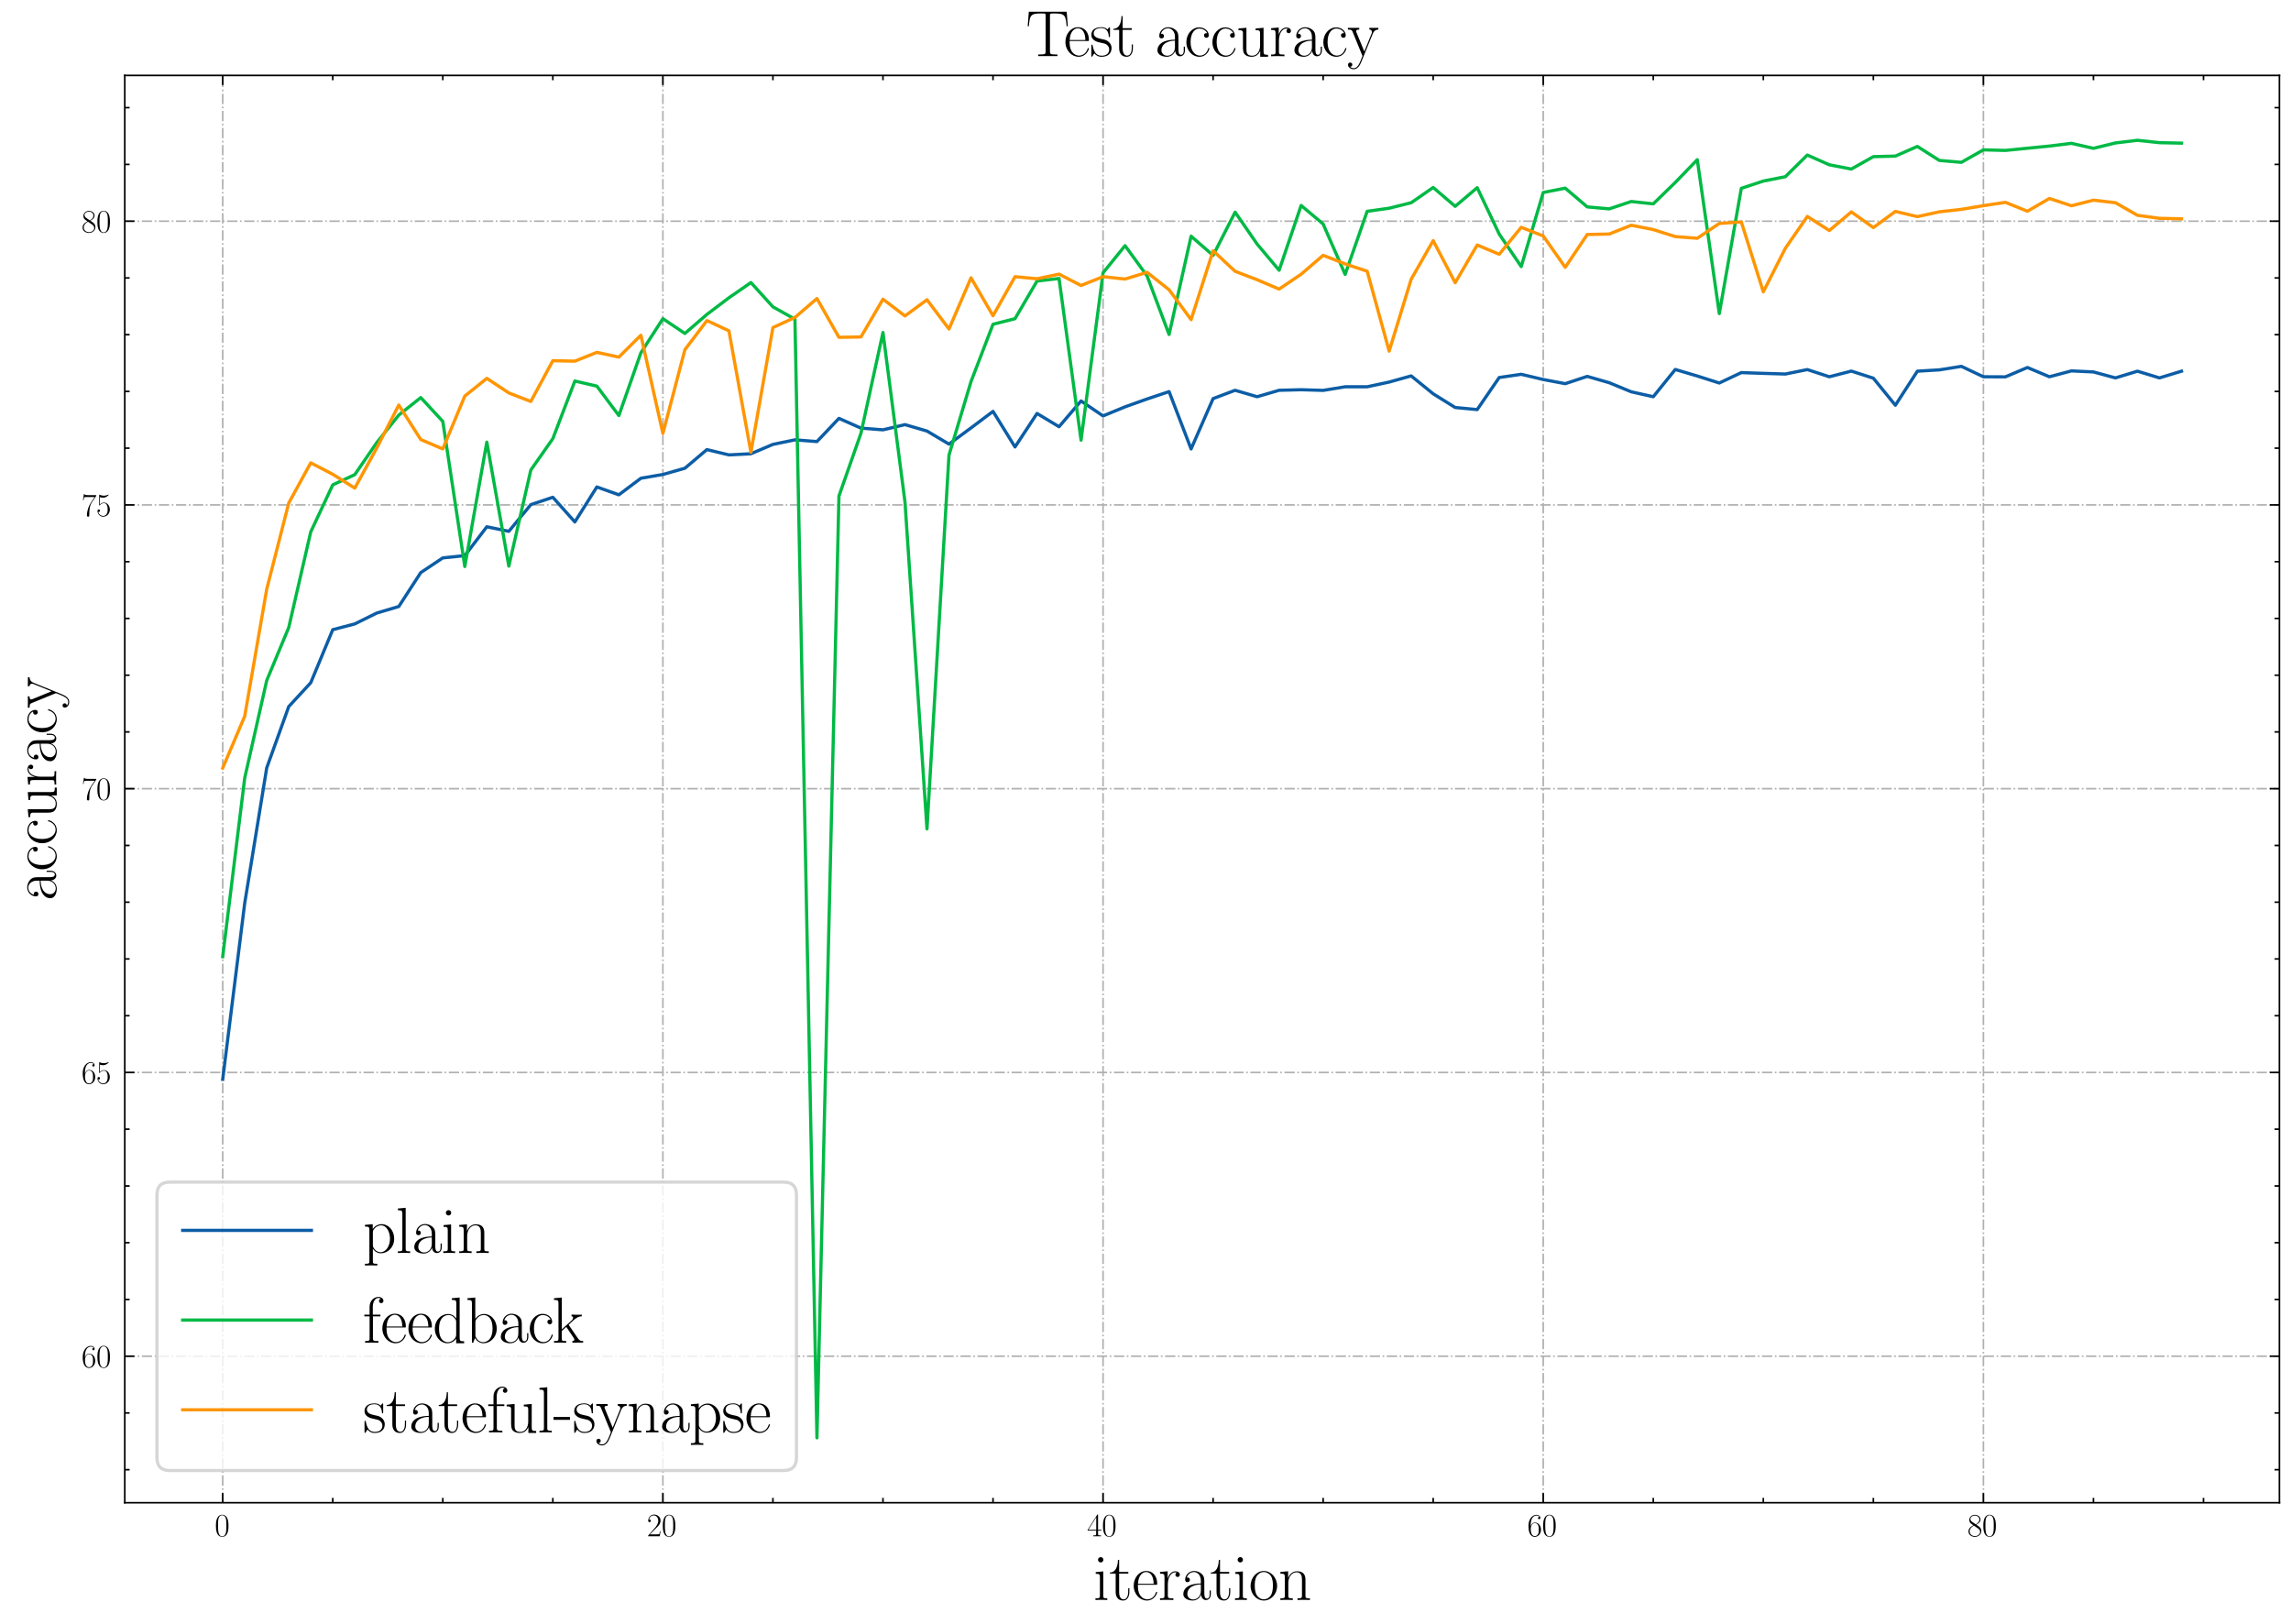 <?xml version="1.0" encoding="utf-8" standalone="no"?>
<!DOCTYPE svg PUBLIC "-//W3C//DTD SVG 1.1//EN"
  "http://www.w3.org/Graphics/SVG/1.1/DTD/svg11.dtd">
<svg height="504.625pt" version="1.1" viewBox="0 0 711.975 504.625" width="711.975pt" xmlns="http://www.w3.org/2000/svg" xmlns:xlink="http://www.w3.org/1999/xlink">
 <defs>
  <style type="text/css">*{stroke-linecap:butt;stroke-linejoin:round;}</style>
 </defs>
 <g id="figure_1">
  <g id="patch_1">
   <path d="M 0 504.625 
L 711.975 504.625 
L 711.975 0 
L 0 0 
z
" style="fill:#ffffff;"/>
  </g>
  <g id="axes_1">
   <g id="patch_2">
    <path d="M 38.775 466.957 
L 708.375 466.957 
L 708.375 23.437 
L 38.775 23.437 
z
" style="fill:#ffffff;"/>
   </g>
   <g id="matplotlib.axis_1">
    <g id="xtick_1">
     <g id="line2d_1">
      <path clip-path="url(#p91d9e92bd1)" d="M 69.212 466.957 
L 69.212 23.437 
" style="fill:none;stroke:#b0b0b0;stroke-dasharray:3.2,0.8,0.5,0.8;stroke-dashoffset:0;stroke-width:0.5;"/>
     </g>
     <g id="line2d_2">
      <defs>
       <path d="M 0 0 
L 0 -3 
" id="m41cc9981d2" style="stroke:#000000;stroke-width:0.5;"/>
      </defs>
      <g>
       <use style="stroke:#000000;stroke-width:0.5;" x="69.212" xlink:href="#m41cc9981d2" y="466.957"/>
      </g>
     </g>
     <g id="line2d_3">
      <defs>
       <path d="M 0 0 
L 0 3 
" id="m935790a644" style="stroke:#000000;stroke-width:0.5;"/>
      </defs>
      <g>
       <use style="stroke:#000000;stroke-width:0.5;" x="69.212" xlink:href="#m935790a644" y="23.437"/>
      </g>
     </g>
     <g id="text_1">
      <!-- $\mathdefault{0}$ -->
      <g transform="translate(66.721 477.375)scale(0.1 -0.1)">
       <defs>
        <path d="M 2688 2025 
C 2688 2416 2682 3080 2413 3591 
C 2176 4039 1798 4198 1466 4198 
C 1158 4198 768 4058 525 3597 
C 269 3118 243 2524 243 2025 
C 243 1661 250 1106 448 619 
C 723 -39 1216 -128 1466 -128 
C 1760 -128 2208 -7 2470 600 
C 2662 1042 2688 1559 2688 2025 
z
M 1466 -26 
C 1056 -26 813 325 723 812 
C 653 1188 653 1738 653 2096 
C 653 2588 653 2997 736 3387 
C 858 3929 1216 4096 1466 4096 
C 1728 4096 2067 3923 2189 3400 
C 2272 3036 2278 2607 2278 2096 
C 2278 1680 2278 1169 2202 792 
C 2067 95 1690 -26 1466 -26 
z
" id="CMR17-30" transform="scale(0.016)"/>
       </defs>
       <use transform="scale(0.996)" xlink:href="#CMR17-30"/>
      </g>
     </g>
    </g>
    <g id="xtick_2">
     <g id="line2d_4">
      <path clip-path="url(#p91d9e92bd1)" d="M 206.004 466.957 
L 206.004 23.437 
" style="fill:none;stroke:#b0b0b0;stroke-dasharray:3.2,0.8,0.5,0.8;stroke-dashoffset:0;stroke-width:0.5;"/>
     </g>
     <g id="line2d_5">
      <g>
       <use style="stroke:#000000;stroke-width:0.5;" x="206.004" xlink:href="#m41cc9981d2" y="466.957"/>
      </g>
     </g>
     <g id="line2d_6">
      <g>
       <use style="stroke:#000000;stroke-width:0.5;" x="206.004" xlink:href="#m935790a644" y="23.437"/>
      </g>
     </g>
     <g id="text_2">
      <!-- $\mathdefault{20}$ -->
      <g transform="translate(201.023 477.375)scale(0.1 -0.1)">
       <defs>
        <path d="M 2669 989 
L 2554 989 
C 2490 536 2438 459 2413 420 
C 2381 369 1920 369 1830 369 
L 602 369 
C 832 619 1280 1072 1824 1597 
C 2214 1967 2669 2402 2669 3035 
C 2669 3790 2067 4224 1395 4224 
C 691 4224 262 3604 262 3030 
C 262 2780 448 2748 525 2748 
C 589 2748 781 2787 781 3010 
C 781 3207 614 3264 525 3264 
C 486 3264 448 3258 422 3245 
C 544 3790 915 4058 1306 4058 
C 1862 4058 2227 3617 2227 3035 
C 2227 2479 1901 2000 1536 1584 
L 262 146 
L 262 0 
L 2515 0 
L 2669 989 
z
" id="CMR17-32" transform="scale(0.016)"/>
       </defs>
       <use transform="scale(0.996)" xlink:href="#CMR17-32"/>
       <use transform="translate(45.69 0)scale(0.996)" xlink:href="#CMR17-30"/>
      </g>
     </g>
    </g>
    <g id="xtick_3">
     <g id="line2d_7">
      <path clip-path="url(#p91d9e92bd1)" d="M 342.797 466.957 
L 342.797 23.437 
" style="fill:none;stroke:#b0b0b0;stroke-dasharray:3.2,0.8,0.5,0.8;stroke-dashoffset:0;stroke-width:0.5;"/>
     </g>
     <g id="line2d_8">
      <g>
       <use style="stroke:#000000;stroke-width:0.5;" x="342.797" xlink:href="#m41cc9981d2" y="466.957"/>
      </g>
     </g>
     <g id="line2d_9">
      <g>
       <use style="stroke:#000000;stroke-width:0.5;" x="342.797" xlink:href="#m935790a644" y="23.437"/>
      </g>
     </g>
     <g id="text_3">
      <!-- $\mathdefault{40}$ -->
      <g transform="translate(337.816 477.375)scale(0.1 -0.1)">
       <defs>
        <path d="M 2150 4122 
C 2150 4256 2144 4256 2029 4256 
L 128 1254 
L 128 1088 
L 1779 1088 
L 1779 457 
C 1779 224 1766 160 1318 160 
L 1197 160 
L 1197 0 
C 1402 0 1747 0 1965 0 
C 2182 0 2528 0 2733 0 
L 2733 160 
L 2611 160 
C 2163 160 2150 224 2150 457 
L 2150 1088 
L 2803 1088 
L 2803 1254 
L 2150 1254 
L 2150 4122 
z
M 1798 3703 
L 1798 1254 
L 256 1254 
L 1798 3703 
z
" id="CMR17-34" transform="scale(0.016)"/>
       </defs>
       <use transform="scale(0.996)" xlink:href="#CMR17-34"/>
       <use transform="translate(45.69 0)scale(0.996)" xlink:href="#CMR17-30"/>
      </g>
     </g>
    </g>
    <g id="xtick_4">
     <g id="line2d_10">
      <path clip-path="url(#p91d9e92bd1)" d="M 479.59 466.957 
L 479.59 23.437 
" style="fill:none;stroke:#b0b0b0;stroke-dasharray:3.2,0.8,0.5,0.8;stroke-dashoffset:0;stroke-width:0.5;"/>
     </g>
     <g id="line2d_11">
      <g>
       <use style="stroke:#000000;stroke-width:0.5;" x="479.59" xlink:href="#m41cc9981d2" y="466.957"/>
      </g>
     </g>
     <g id="line2d_12">
      <g>
       <use style="stroke:#000000;stroke-width:0.5;" x="479.59" xlink:href="#m935790a644" y="23.437"/>
      </g>
     </g>
     <g id="text_4">
      <!-- $\mathdefault{60}$ -->
      <g transform="translate(474.608 477.375)scale(0.1 -0.1)">
       <defs>
        <path d="M 678 2176 
C 678 3690 1395 4032 1811 4032 
C 1946 4032 2272 4009 2400 3776 
C 2298 3776 2106 3776 2106 3553 
C 2106 3381 2246 3323 2336 3323 
C 2394 3323 2566 3348 2566 3560 
C 2566 3954 2246 4179 1805 4179 
C 1043 4179 243 3390 243 1984 
C 243 253 966 -128 1478 -128 
C 2099 -128 2688 427 2688 1283 
C 2688 2081 2170 2662 1517 2662 
C 1126 2662 838 2407 678 1960 
L 678 2176 
z
M 1478 25 
C 691 25 691 1200 691 1436 
C 691 1896 909 2560 1504 2560 
C 1613 2560 1926 2560 2138 2120 
C 2253 1870 2253 1609 2253 1289 
C 2253 944 2253 690 2118 434 
C 1978 171 1773 25 1478 25 
z
" id="CMR17-36" transform="scale(0.016)"/>
       </defs>
       <use transform="scale(0.996)" xlink:href="#CMR17-36"/>
       <use transform="translate(45.69 0)scale(0.996)" xlink:href="#CMR17-30"/>
      </g>
     </g>
    </g>
    <g id="xtick_5">
     <g id="line2d_13">
      <path clip-path="url(#p91d9e92bd1)" d="M 616.382 466.957 
L 616.382 23.437 
" style="fill:none;stroke:#b0b0b0;stroke-dasharray:3.2,0.8,0.5,0.8;stroke-dashoffset:0;stroke-width:0.5;"/>
     </g>
     <g id="line2d_14">
      <g>
       <use style="stroke:#000000;stroke-width:0.5;" x="616.382" xlink:href="#m41cc9981d2" y="466.957"/>
      </g>
     </g>
     <g id="line2d_15">
      <g>
       <use style="stroke:#000000;stroke-width:0.5;" x="616.382" xlink:href="#m935790a644" y="23.437"/>
      </g>
     </g>
     <g id="text_5">
      <!-- $\mathdefault{80}$ -->
      <g transform="translate(611.401 477.375)scale(0.1 -0.1)">
       <defs>
        <path d="M 1741 2264 
C 2144 2467 2554 2773 2554 3263 
C 2554 3841 1990 4179 1472 4179 
C 890 4179 378 3759 378 3180 
C 378 3021 416 2747 666 2505 
C 730 2442 998 2251 1171 2130 
C 883 1983 211 1634 211 934 
C 211 279 838 -128 1459 -128 
C 2144 -128 2720 362 2720 1010 
C 2720 1590 2330 1857 2074 2029 
L 1741 2264 
z
M 902 2822 
C 851 2854 595 3051 595 3351 
C 595 3739 998 4032 1459 4032 
C 1965 4032 2336 3676 2336 3262 
C 2336 2669 1670 2331 1638 2331 
C 1632 2331 1626 2331 1574 2370 
L 902 2822 
z
M 2080 1519 
C 2176 1449 2483 1240 2483 851 
C 2483 381 2010 25 1472 25 
C 890 25 448 438 448 940 
C 448 1443 838 1862 1280 2060 
L 2080 1519 
z
" id="CMR17-38" transform="scale(0.016)"/>
       </defs>
       <use transform="scale(0.996)" xlink:href="#CMR17-38"/>
       <use transform="translate(45.69 0)scale(0.996)" xlink:href="#CMR17-30"/>
      </g>
     </g>
    </g>
    <g id="xtick_6">
     <g id="line2d_16">
      <defs>
       <path d="M 0 0 
L 0 -1.5 
" id="m74690c5dad" style="stroke:#000000;stroke-width:0.5;"/>
      </defs>
      <g>
       <use style="stroke:#000000;stroke-width:0.5;" x="103.41" xlink:href="#m74690c5dad" y="466.957"/>
      </g>
     </g>
     <g id="line2d_17">
      <defs>
       <path d="M 0 0 
L 0 1.5 
" id="m6940e389d7" style="stroke:#000000;stroke-width:0.5;"/>
      </defs>
      <g>
       <use style="stroke:#000000;stroke-width:0.5;" x="103.41" xlink:href="#m6940e389d7" y="23.437"/>
      </g>
     </g>
    </g>
    <g id="xtick_7">
     <g id="line2d_18">
      <g>
       <use style="stroke:#000000;stroke-width:0.5;" x="137.608" xlink:href="#m74690c5dad" y="466.957"/>
      </g>
     </g>
     <g id="line2d_19">
      <g>
       <use style="stroke:#000000;stroke-width:0.5;" x="137.608" xlink:href="#m6940e389d7" y="23.437"/>
      </g>
     </g>
    </g>
    <g id="xtick_8">
     <g id="line2d_20">
      <g>
       <use style="stroke:#000000;stroke-width:0.5;" x="171.806" xlink:href="#m74690c5dad" y="466.957"/>
      </g>
     </g>
     <g id="line2d_21">
      <g>
       <use style="stroke:#000000;stroke-width:0.5;" x="171.806" xlink:href="#m6940e389d7" y="23.437"/>
      </g>
     </g>
    </g>
    <g id="xtick_9">
     <g id="line2d_22">
      <g>
       <use style="stroke:#000000;stroke-width:0.5;" x="240.202" xlink:href="#m74690c5dad" y="466.957"/>
      </g>
     </g>
     <g id="line2d_23">
      <g>
       <use style="stroke:#000000;stroke-width:0.5;" x="240.202" xlink:href="#m6940e389d7" y="23.437"/>
      </g>
     </g>
    </g>
    <g id="xtick_10">
     <g id="line2d_24">
      <g>
       <use style="stroke:#000000;stroke-width:0.5;" x="274.401" xlink:href="#m74690c5dad" y="466.957"/>
      </g>
     </g>
     <g id="line2d_25">
      <g>
       <use style="stroke:#000000;stroke-width:0.5;" x="274.401" xlink:href="#m6940e389d7" y="23.437"/>
      </g>
     </g>
    </g>
    <g id="xtick_11">
     <g id="line2d_26">
      <g>
       <use style="stroke:#000000;stroke-width:0.5;" x="308.599" xlink:href="#m74690c5dad" y="466.957"/>
      </g>
     </g>
     <g id="line2d_27">
      <g>
       <use style="stroke:#000000;stroke-width:0.5;" x="308.599" xlink:href="#m6940e389d7" y="23.437"/>
      </g>
     </g>
    </g>
    <g id="xtick_12">
     <g id="line2d_28">
      <g>
       <use style="stroke:#000000;stroke-width:0.5;" x="376.995" xlink:href="#m74690c5dad" y="466.957"/>
      </g>
     </g>
     <g id="line2d_29">
      <g>
       <use style="stroke:#000000;stroke-width:0.5;" x="376.995" xlink:href="#m6940e389d7" y="23.437"/>
      </g>
     </g>
    </g>
    <g id="xtick_13">
     <g id="line2d_30">
      <g>
       <use style="stroke:#000000;stroke-width:0.5;" x="411.193" xlink:href="#m74690c5dad" y="466.957"/>
      </g>
     </g>
     <g id="line2d_31">
      <g>
       <use style="stroke:#000000;stroke-width:0.5;" x="411.193" xlink:href="#m6940e389d7" y="23.437"/>
      </g>
     </g>
    </g>
    <g id="xtick_14">
     <g id="line2d_32">
      <g>
       <use style="stroke:#000000;stroke-width:0.5;" x="445.391" xlink:href="#m74690c5dad" y="466.957"/>
      </g>
     </g>
     <g id="line2d_33">
      <g>
       <use style="stroke:#000000;stroke-width:0.5;" x="445.391" xlink:href="#m6940e389d7" y="23.437"/>
      </g>
     </g>
    </g>
    <g id="xtick_15">
     <g id="line2d_34">
      <g>
       <use style="stroke:#000000;stroke-width:0.5;" x="513.788" xlink:href="#m74690c5dad" y="466.957"/>
      </g>
     </g>
     <g id="line2d_35">
      <g>
       <use style="stroke:#000000;stroke-width:0.5;" x="513.788" xlink:href="#m6940e389d7" y="23.437"/>
      </g>
     </g>
    </g>
    <g id="xtick_16">
     <g id="line2d_36">
      <g>
       <use style="stroke:#000000;stroke-width:0.5;" x="547.986" xlink:href="#m74690c5dad" y="466.957"/>
      </g>
     </g>
     <g id="line2d_37">
      <g>
       <use style="stroke:#000000;stroke-width:0.5;" x="547.986" xlink:href="#m6940e389d7" y="23.437"/>
      </g>
     </g>
    </g>
    <g id="xtick_17">
     <g id="line2d_38">
      <g>
       <use style="stroke:#000000;stroke-width:0.5;" x="582.184" xlink:href="#m74690c5dad" y="466.957"/>
      </g>
     </g>
     <g id="line2d_39">
      <g>
       <use style="stroke:#000000;stroke-width:0.5;" x="582.184" xlink:href="#m6940e389d7" y="23.437"/>
      </g>
     </g>
    </g>
    <g id="xtick_18">
     <g id="line2d_40">
      <g>
       <use style="stroke:#000000;stroke-width:0.5;" x="650.58" xlink:href="#m74690c5dad" y="466.957"/>
      </g>
     </g>
     <g id="line2d_41">
      <g>
       <use style="stroke:#000000;stroke-width:0.5;" x="650.58" xlink:href="#m6940e389d7" y="23.437"/>
      </g>
     </g>
    </g>
    <g id="xtick_19">
     <g id="line2d_42">
      <g>
       <use style="stroke:#000000;stroke-width:0.5;" x="684.779" xlink:href="#m74690c5dad" y="466.957"/>
      </g>
     </g>
     <g id="line2d_43">
      <g>
       <use style="stroke:#000000;stroke-width:0.5;" x="684.779" xlink:href="#m6940e389d7" y="23.437"/>
      </g>
     </g>
    </g>
    <g id="text_6">
     <!-- iteration -->
     <g transform="translate(339.741 497.15)scale(0.2 -0.2)">
      <defs>
       <path d="M 992 3909 
C 992 4049 877 4170 730 4170 
C 589 4170 467 4056 467 3909 
C 467 3769 582 3648 730 3648 
C 870 3648 992 3763 992 3909 
z
M 243 2706 
L 243 2541 
C 602 2541 653 2502 653 2197 
L 653 427 
C 653 184 627 153 218 153 
L 218 -13 
C 371 0 646 0 806 0 
C 960 0 1222 0 1370 -13 
L 1370 153 
C 992 153 979 191 979 420 
L 979 2776 
L 243 2706 
z
" id="CMR17-69" transform="scale(0.016)"/>
       <path d="M 966 2560 
L 1862 2560 
L 1862 2725 
L 966 2725 
L 966 3904 
L 851 3904 
C 838 3245 614 2668 70 2668 
L 70 2560 
L 627 2560 
L 627 771 
C 627 650 627 -64 1370 -64 
C 1747 -64 1965 306 1965 777 
L 1965 1140 
L 1850 1140 
L 1850 783 
C 1850 344 1677 51 1408 51 
C 1222 51 966 178 966 758 
L 966 2560 
z
" id="CMR17-74" transform="scale(0.016)"/>
       <path d="M 2438 1472 
C 2464 1498 2464 1511 2464 1576 
C 2464 2238 2118 2816 1389 2816 
C 710 2816 173 2169 173 1383 
C 173 551 781 -64 1459 -64 
C 2176 -64 2458 607 2458 740 
C 2458 784 2419 784 2406 784 
C 2362 784 2355 771 2330 696 
C 2189 265 1837 51 1504 51 
C 1229 51 954 203 781 480 
C 582 803 582 1176 582 1472 
L 2438 1472 
z
M 589 1568 
C 634 2505 1126 2714 1382 2714 
C 1818 2714 2112 2297 2118 1568 
L 589 1568 
z
" id="CMR17-65" transform="scale(0.016)"/>
       <path d="M 960 1497 
C 960 2112 1222 2688 1702 2688 
C 1747 2688 1792 2682 1837 2662 
C 1837 2662 1696 2617 1696 2452 
C 1696 2298 1818 2234 1914 2234 
C 1990 2234 2131 2279 2131 2458 
C 2131 2663 1926 2790 1709 2790 
C 1222 2790 1011 2317 947 2093 
L 941 2093 
L 941 2790 
L 198 2720 
L 198 2554 
C 576 2554 634 2515 634 2208 
L 634 428 
C 634 184 608 153 198 153 
L 198 -13 
C 352 0 646 0 813 0 
C 998 0 1325 0 1498 -13 
L 1498 153 
C 1037 153 960 153 960 440 
L 960 1497 
z
" id="CMR17-72" transform="scale(0.016)"/>
       <path d="M 2304 1653 
C 2304 2072 2304 2294 2035 2543 
C 1798 2752 1523 2816 1306 2816 
C 800 2816 435 2407 435 1971 
C 435 1728 627 1728 666 1728 
C 749 1728 896 1778 896 1954 
C 896 2112 774 2181 666 2181 
C 640 2181 608 2174 589 2168 
C 723 2592 1069 2714 1293 2714 
C 1613 2714 1965 2429 1965 1885 
L 1965 1600 
C 1587 1600 1133 1549 774 1357 
C 371 1133 256 813 256 570 
C 256 77 832 -64 1171 -64 
C 1523 -64 1850 139 1990 511 
C 2003 233 2182 -18 2464 -18 
C 2598 -18 2938 70 2938 567 
L 2938 920 
L 2822 920 
L 2822 562 
C 2822 178 2650 128 2566 128 
C 2304 128 2304 458 2304 738 
L 2304 1653 
z
M 1965 870 
C 1965 317 1568 38 1216 38 
C 896 38 646 275 646 570 
C 646 761 730 1100 1101 1305 
C 1408 1478 1760 1504 1965 1504 
L 1965 870 
z
" id="CMR17-61" transform="scale(0.016)"/>
       <path d="M 2758 1356 
C 2758 2176 2163 2816 1466 2816 
C 768 2816 173 2176 173 1356 
C 173 551 768 -64 1466 -64 
C 2163 -64 2758 551 2758 1356 
z
M 1466 51 
C 1165 51 909 230 762 480 
C 602 767 582 1126 582 1408 
C 582 1677 595 2010 762 2298 
C 890 2509 1139 2714 1466 2714 
C 1754 2714 1997 2554 2150 2330 
C 2349 2029 2349 1607 2349 1408 
C 2349 1158 2336 775 2163 467 
C 1984 173 1709 51 1466 51 
z
" id="CMR17-6f" transform="scale(0.016)"/>
       <path d="M 2656 1933 
C 2656 2259 2592 2790 1837 2790 
C 1331 2790 1069 2400 973 2144 
L 966 2144 
L 966 2790 
L 211 2720 
L 211 2554 
C 589 2554 646 2515 646 2208 
L 646 428 
C 646 184 621 153 211 153 
L 211 -13 
C 365 0 646 0 813 0 
C 979 0 1267 0 1421 -13 
L 1421 153 
C 1011 153 986 178 986 428 
L 986 1658 
C 986 2247 1344 2688 1792 2688 
C 2266 2688 2317 2266 2317 1958 
L 2317 428 
C 2317 184 2291 153 1882 153 
L 1882 -13 
C 2035 0 2317 0 2483 0 
C 2650 0 2938 0 3091 -13 
L 3091 153 
C 2682 153 2656 178 2656 428 
L 2656 1933 
z
" id="CMR17-6e" transform="scale(0.016)"/>
      </defs>
      <use transform="scale(0.996)" xlink:href="#CMR17-69"/>
      <use transform="translate(24.871 0)scale(0.996)" xlink:href="#CMR17-74"/>
      <use transform="translate(60.152 0)scale(0.996)" xlink:href="#CMR17-65"/>
      <use transform="translate(100.637 0)scale(0.996)" xlink:href="#CMR17-72"/>
      <use transform="translate(135.918 0)scale(0.996)" xlink:href="#CMR17-61"/>
      <use transform="translate(181.609 0)scale(0.996)" xlink:href="#CMR17-74"/>
      <use transform="translate(216.889 0)scale(0.996)" xlink:href="#CMR17-69"/>
      <use transform="translate(241.761 0)scale(0.996)" xlink:href="#CMR17-6f"/>
      <use transform="translate(287.451 0)scale(0.996)" xlink:href="#CMR17-6e"/>
     </g>
    </g>
   </g>
   <g id="matplotlib.axis_2">
    <g id="ytick_1">
     <g id="line2d_44">
      <path clip-path="url(#p91d9e92bd1)" d="M 38.775 421.432 
L 708.375 421.432 
" style="fill:none;stroke:#b0b0b0;stroke-dasharray:3.2,0.8,0.5,0.8;stroke-dashoffset:0;stroke-width:0.5;"/>
     </g>
     <g id="line2d_45">
      <defs>
       <path d="M 0 0 
L 3 0 
" id="m3fb6fe5298" style="stroke:#000000;stroke-width:0.5;"/>
      </defs>
      <g>
       <use style="stroke:#000000;stroke-width:0.5;" x="38.775" xlink:href="#m3fb6fe5298" y="421.432"/>
      </g>
     </g>
     <g id="line2d_46">
      <defs>
       <path d="M 0 0 
L -3 0 
" id="m6023937ba6" style="stroke:#000000;stroke-width:0.5;"/>
      </defs>
      <g>
       <use style="stroke:#000000;stroke-width:0.5;" x="708.375" xlink:href="#m6023937ba6" y="421.432"/>
      </g>
     </g>
     <g id="text_7">
      <!-- $\mathdefault{60}$ -->
      <g transform="translate(25.313 424.891)scale(0.1 -0.1)">
       <use transform="scale(0.996)" xlink:href="#CMR17-36"/>
       <use transform="translate(45.69 0)scale(0.996)" xlink:href="#CMR17-30"/>
      </g>
     </g>
    </g>
    <g id="ytick_2">
     <g id="line2d_47">
      <path clip-path="url(#p91d9e92bd1)" d="M 38.775 333.256 
L 708.375 333.256 
" style="fill:none;stroke:#b0b0b0;stroke-dasharray:3.2,0.8,0.5,0.8;stroke-dashoffset:0;stroke-width:0.5;"/>
     </g>
     <g id="line2d_48">
      <g>
       <use style="stroke:#000000;stroke-width:0.5;" x="38.775" xlink:href="#m3fb6fe5298" y="333.256"/>
      </g>
     </g>
     <g id="line2d_49">
      <g>
       <use style="stroke:#000000;stroke-width:0.5;" x="708.375" xlink:href="#m6023937ba6" y="333.256"/>
      </g>
     </g>
     <g id="text_8">
      <!-- $\mathdefault{65}$ -->
      <g transform="translate(25.313 336.715)scale(0.1 -0.1)">
       <defs>
        <path d="M 730 3692 
C 794 3666 1056 3584 1325 3584 
C 1920 3584 2246 3911 2432 4100 
C 2432 4157 2432 4192 2394 4192 
C 2387 4192 2374 4192 2323 4163 
C 2099 4058 1837 3973 1517 3973 
C 1325 3973 1037 3999 723 4139 
C 653 4171 640 4171 634 4171 
C 602 4171 595 4164 595 4037 
L 595 2203 
C 595 2089 595 2057 659 2057 
C 691 2057 704 2070 736 2114 
C 941 2401 1222 2522 1542 2522 
C 1766 2522 2246 2382 2246 1289 
C 2246 1085 2246 715 2054 421 
C 1894 159 1645 25 1370 25 
C 947 25 518 320 403 814 
C 429 807 480 795 506 795 
C 589 795 749 840 749 1038 
C 749 1210 627 1280 506 1280 
C 358 1280 262 1190 262 1011 
C 262 454 704 -128 1382 -128 
C 2042 -128 2669 440 2669 1264 
C 2669 2030 2170 2624 1549 2624 
C 1222 2624 947 2503 730 2274 
L 730 3692 
z
" id="CMR17-35" transform="scale(0.016)"/>
       </defs>
       <use transform="scale(0.996)" xlink:href="#CMR17-36"/>
       <use transform="translate(45.69 0)scale(0.996)" xlink:href="#CMR17-35"/>
      </g>
     </g>
    </g>
    <g id="ytick_3">
     <g id="line2d_50">
      <path clip-path="url(#p91d9e92bd1)" d="M 38.775 245.079 
L 708.375 245.079 
" style="fill:none;stroke:#b0b0b0;stroke-dasharray:3.2,0.8,0.5,0.8;stroke-dashoffset:0;stroke-width:0.5;"/>
     </g>
     <g id="line2d_51">
      <g>
       <use style="stroke:#000000;stroke-width:0.5;" x="38.775" xlink:href="#m3fb6fe5298" y="245.079"/>
      </g>
     </g>
     <g id="line2d_52">
      <g>
       <use style="stroke:#000000;stroke-width:0.5;" x="708.375" xlink:href="#m6023937ba6" y="245.079"/>
      </g>
     </g>
     <g id="text_9">
      <!-- $\mathdefault{70}$ -->
      <g transform="translate(25.313 248.539)scale(0.1 -0.1)">
       <defs>
        <path d="M 2886 3941 
L 2886 4081 
L 1382 4081 
C 634 4081 621 4165 595 4288 
L 480 4288 
L 294 3094 
L 410 3094 
C 429 3215 474 3540 550 3661 
C 589 3712 1062 3712 1171 3712 
L 2579 3712 
L 1869 2661 
C 1395 1954 1069 999 1069 165 
C 1069 89 1069 -128 1299 -128 
C 1530 -128 1530 89 1530 171 
L 1530 465 
C 1530 1508 1709 2196 2003 2636 
L 2886 3941 
z
" id="CMR17-37" transform="scale(0.016)"/>
       </defs>
       <use transform="scale(0.996)" xlink:href="#CMR17-37"/>
       <use transform="translate(45.69 0)scale(0.996)" xlink:href="#CMR17-30"/>
      </g>
     </g>
    </g>
    <g id="ytick_4">
     <g id="line2d_53">
      <path clip-path="url(#p91d9e92bd1)" d="M 38.775 156.903 
L 708.375 156.903 
" style="fill:none;stroke:#b0b0b0;stroke-dasharray:3.2,0.8,0.5,0.8;stroke-dashoffset:0;stroke-width:0.5;"/>
     </g>
     <g id="line2d_54">
      <g>
       <use style="stroke:#000000;stroke-width:0.5;" x="38.775" xlink:href="#m3fb6fe5298" y="156.903"/>
      </g>
     </g>
     <g id="line2d_55">
      <g>
       <use style="stroke:#000000;stroke-width:0.5;" x="708.375" xlink:href="#m6023937ba6" y="156.903"/>
      </g>
     </g>
     <g id="text_10">
      <!-- $\mathdefault{75}$ -->
      <g transform="translate(25.313 160.363)scale(0.1 -0.1)">
       <use transform="scale(0.996)" xlink:href="#CMR17-37"/>
       <use transform="translate(45.69 0)scale(0.996)" xlink:href="#CMR17-35"/>
      </g>
     </g>
    </g>
    <g id="ytick_5">
     <g id="line2d_56">
      <path clip-path="url(#p91d9e92bd1)" d="M 38.775 68.727 
L 708.375 68.727 
" style="fill:none;stroke:#b0b0b0;stroke-dasharray:3.2,0.8,0.5,0.8;stroke-dashoffset:0;stroke-width:0.5;"/>
     </g>
     <g id="line2d_57">
      <g>
       <use style="stroke:#000000;stroke-width:0.5;" x="38.775" xlink:href="#m3fb6fe5298" y="68.727"/>
      </g>
     </g>
     <g id="line2d_58">
      <g>
       <use style="stroke:#000000;stroke-width:0.5;" x="708.375" xlink:href="#m6023937ba6" y="68.727"/>
      </g>
     </g>
     <g id="text_11">
      <!-- $\mathdefault{80}$ -->
      <g transform="translate(25.313 72.186)scale(0.1 -0.1)">
       <use transform="scale(0.996)" xlink:href="#CMR17-38"/>
       <use transform="translate(45.69 0)scale(0.996)" xlink:href="#CMR17-30"/>
      </g>
     </g>
    </g>
    <g id="ytick_6">
     <g id="line2d_59">
      <defs>
       <path d="M 0 0 
L 1.5 0 
" id="m7ba2228cae" style="stroke:#000000;stroke-width:0.5;"/>
      </defs>
      <g>
       <use style="stroke:#000000;stroke-width:0.5;" x="38.775" xlink:href="#m7ba2228cae" y="456.702"/>
      </g>
     </g>
     <g id="line2d_60">
      <defs>
       <path d="M 0 0 
L -1.5 0 
" id="m53a51bdbd9" style="stroke:#000000;stroke-width:0.5;"/>
      </defs>
      <g>
       <use style="stroke:#000000;stroke-width:0.5;" x="708.375" xlink:href="#m53a51bdbd9" y="456.702"/>
      </g>
     </g>
    </g>
    <g id="ytick_7">
     <g id="line2d_61">
      <g>
       <use style="stroke:#000000;stroke-width:0.5;" x="38.775" xlink:href="#m7ba2228cae" y="439.067"/>
      </g>
     </g>
     <g id="line2d_62">
      <g>
       <use style="stroke:#000000;stroke-width:0.5;" x="708.375" xlink:href="#m53a51bdbd9" y="439.067"/>
      </g>
     </g>
    </g>
    <g id="ytick_8">
     <g id="line2d_63">
      <g>
       <use style="stroke:#000000;stroke-width:0.5;" x="38.775" xlink:href="#m7ba2228cae" y="403.796"/>
      </g>
     </g>
     <g id="line2d_64">
      <g>
       <use style="stroke:#000000;stroke-width:0.5;" x="708.375" xlink:href="#m53a51bdbd9" y="403.796"/>
      </g>
     </g>
    </g>
    <g id="ytick_9">
     <g id="line2d_65">
      <g>
       <use style="stroke:#000000;stroke-width:0.5;" x="38.775" xlink:href="#m7ba2228cae" y="386.161"/>
      </g>
     </g>
     <g id="line2d_66">
      <g>
       <use style="stroke:#000000;stroke-width:0.5;" x="708.375" xlink:href="#m53a51bdbd9" y="386.161"/>
      </g>
     </g>
    </g>
    <g id="ytick_10">
     <g id="line2d_67">
      <g>
       <use style="stroke:#000000;stroke-width:0.5;" x="38.775" xlink:href="#m7ba2228cae" y="368.526"/>
      </g>
     </g>
     <g id="line2d_68">
      <g>
       <use style="stroke:#000000;stroke-width:0.5;" x="708.375" xlink:href="#m53a51bdbd9" y="368.526"/>
      </g>
     </g>
    </g>
    <g id="ytick_11">
     <g id="line2d_69">
      <g>
       <use style="stroke:#000000;stroke-width:0.5;" x="38.775" xlink:href="#m7ba2228cae" y="350.891"/>
      </g>
     </g>
     <g id="line2d_70">
      <g>
       <use style="stroke:#000000;stroke-width:0.5;" x="708.375" xlink:href="#m53a51bdbd9" y="350.891"/>
      </g>
     </g>
    </g>
    <g id="ytick_12">
     <g id="line2d_71">
      <g>
       <use style="stroke:#000000;stroke-width:0.5;" x="38.775" xlink:href="#m7ba2228cae" y="315.62"/>
      </g>
     </g>
     <g id="line2d_72">
      <g>
       <use style="stroke:#000000;stroke-width:0.5;" x="708.375" xlink:href="#m53a51bdbd9" y="315.62"/>
      </g>
     </g>
    </g>
    <g id="ytick_13">
     <g id="line2d_73">
      <g>
       <use style="stroke:#000000;stroke-width:0.5;" x="38.775" xlink:href="#m7ba2228cae" y="297.985"/>
      </g>
     </g>
     <g id="line2d_74">
      <g>
       <use style="stroke:#000000;stroke-width:0.5;" x="708.375" xlink:href="#m53a51bdbd9" y="297.985"/>
      </g>
     </g>
    </g>
    <g id="ytick_14">
     <g id="line2d_75">
      <g>
       <use style="stroke:#000000;stroke-width:0.5;" x="38.775" xlink:href="#m7ba2228cae" y="280.35"/>
      </g>
     </g>
     <g id="line2d_76">
      <g>
       <use style="stroke:#000000;stroke-width:0.5;" x="708.375" xlink:href="#m53a51bdbd9" y="280.35"/>
      </g>
     </g>
    </g>
    <g id="ytick_15">
     <g id="line2d_77">
      <g>
       <use style="stroke:#000000;stroke-width:0.5;" x="38.775" xlink:href="#m7ba2228cae" y="262.715"/>
      </g>
     </g>
     <g id="line2d_78">
      <g>
       <use style="stroke:#000000;stroke-width:0.5;" x="708.375" xlink:href="#m53a51bdbd9" y="262.715"/>
      </g>
     </g>
    </g>
    <g id="ytick_16">
     <g id="line2d_79">
      <g>
       <use style="stroke:#000000;stroke-width:0.5;" x="38.775" xlink:href="#m7ba2228cae" y="227.444"/>
      </g>
     </g>
     <g id="line2d_80">
      <g>
       <use style="stroke:#000000;stroke-width:0.5;" x="708.375" xlink:href="#m53a51bdbd9" y="227.444"/>
      </g>
     </g>
    </g>
    <g id="ytick_17">
     <g id="line2d_81">
      <g>
       <use style="stroke:#000000;stroke-width:0.5;" x="38.775" xlink:href="#m7ba2228cae" y="209.809"/>
      </g>
     </g>
     <g id="line2d_82">
      <g>
       <use style="stroke:#000000;stroke-width:0.5;" x="708.375" xlink:href="#m53a51bdbd9" y="209.809"/>
      </g>
     </g>
    </g>
    <g id="ytick_18">
     <g id="line2d_83">
      <g>
       <use style="stroke:#000000;stroke-width:0.5;" x="38.775" xlink:href="#m7ba2228cae" y="192.174"/>
      </g>
     </g>
     <g id="line2d_84">
      <g>
       <use style="stroke:#000000;stroke-width:0.5;" x="708.375" xlink:href="#m53a51bdbd9" y="192.174"/>
      </g>
     </g>
    </g>
    <g id="ytick_19">
     <g id="line2d_85">
      <g>
       <use style="stroke:#000000;stroke-width:0.5;" x="38.775" xlink:href="#m7ba2228cae" y="174.539"/>
      </g>
     </g>
     <g id="line2d_86">
      <g>
       <use style="stroke:#000000;stroke-width:0.5;" x="708.375" xlink:href="#m53a51bdbd9" y="174.539"/>
      </g>
     </g>
    </g>
    <g id="ytick_20">
     <g id="line2d_87">
      <g>
       <use style="stroke:#000000;stroke-width:0.5;" x="38.775" xlink:href="#m7ba2228cae" y="139.268"/>
      </g>
     </g>
     <g id="line2d_88">
      <g>
       <use style="stroke:#000000;stroke-width:0.5;" x="708.375" xlink:href="#m53a51bdbd9" y="139.268"/>
      </g>
     </g>
    </g>
    <g id="ytick_21">
     <g id="line2d_89">
      <g>
       <use style="stroke:#000000;stroke-width:0.5;" x="38.775" xlink:href="#m7ba2228cae" y="121.633"/>
      </g>
     </g>
     <g id="line2d_90">
      <g>
       <use style="stroke:#000000;stroke-width:0.5;" x="708.375" xlink:href="#m53a51bdbd9" y="121.633"/>
      </g>
     </g>
    </g>
    <g id="ytick_22">
     <g id="line2d_91">
      <g>
       <use style="stroke:#000000;stroke-width:0.5;" x="38.775" xlink:href="#m7ba2228cae" y="103.998"/>
      </g>
     </g>
     <g id="line2d_92">
      <g>
       <use style="stroke:#000000;stroke-width:0.5;" x="708.375" xlink:href="#m53a51bdbd9" y="103.998"/>
      </g>
     </g>
    </g>
    <g id="ytick_23">
     <g id="line2d_93">
      <g>
       <use style="stroke:#000000;stroke-width:0.5;" x="38.775" xlink:href="#m7ba2228cae" y="86.362"/>
      </g>
     </g>
     <g id="line2d_94">
      <g>
       <use style="stroke:#000000;stroke-width:0.5;" x="708.375" xlink:href="#m53a51bdbd9" y="86.362"/>
      </g>
     </g>
    </g>
    <g id="ytick_24">
     <g id="line2d_95">
      <g>
       <use style="stroke:#000000;stroke-width:0.5;" x="38.775" xlink:href="#m7ba2228cae" y="51.092"/>
      </g>
     </g>
     <g id="line2d_96">
      <g>
       <use style="stroke:#000000;stroke-width:0.5;" x="708.375" xlink:href="#m53a51bdbd9" y="51.092"/>
      </g>
     </g>
    </g>
    <g id="ytick_25">
     <g id="line2d_97">
      <g>
       <use style="stroke:#000000;stroke-width:0.5;" x="38.775" xlink:href="#m7ba2228cae" y="33.457"/>
      </g>
     </g>
     <g id="line2d_98">
      <g>
       <use style="stroke:#000000;stroke-width:0.5;" x="708.375" xlink:href="#m53a51bdbd9" y="33.457"/>
      </g>
     </g>
    </g>
    <g id="text_12">
     <!-- accuracy -->
     <g transform="translate(17.437 279.928)rotate(-90)scale(0.2 -0.2)">
      <defs>
       <path d="M 2234 2240 
C 2112 2240 1933 2240 1933 2017 
C 1933 1838 2080 1787 2163 1787 
C 2208 1787 2394 1807 2394 2024 
C 2394 2467 1958 2803 1466 2803 
C 787 2803 211 2178 211 1363 
C 211 516 813 -64 1466 -64 
C 2259 -64 2458 677 2458 748 
C 2458 774 2451 793 2406 793 
C 2362 793 2355 787 2330 703 
C 2163 180 1798 51 1523 51 
C 1114 51 621 427 621 1369 
C 621 2338 1094 2688 1472 2688 
C 1722 2688 2093 2573 2234 2240 
z
" id="CMR17-63" transform="scale(0.016)"/>
       <path d="M 1882 2693 
L 1882 2528 
C 2259 2528 2317 2489 2317 2186 
L 2317 1032 
C 2317 500 2029 38 1555 38 
C 1030 38 986 348 986 678 
L 986 2763 
L 211 2693 
L 211 2528 
C 467 2528 640 2528 646 2274 
L 646 1058 
C 646 633 646 361 813 183 
C 896 101 1056 -64 1517 -64 
C 2061 -64 2272 377 2323 506 
L 2330 506 
L 2330 -63 
L 3091 -63 
L 3091 128 
C 2714 128 2656 166 2656 473 
L 2656 2763 
L 1882 2693 
z
" id="CMR17-75" transform="scale(0.016)"/>
       <path d="M 2496 2197 
C 2656 2586 2944 2586 3034 2586 
L 3034 2752 
C 2912 2752 2752 2752 2630 2752 
C 2496 2752 2285 2752 2157 2758 
L 2157 2592 
C 2400 2573 2406 2394 2406 2343 
C 2406 2280 2394 2248 2362 2171 
L 1664 449 
L 902 2306 
C 870 2382 870 2426 870 2433 
C 870 2573 1018 2586 1171 2586 
L 1171 2758 
C 1018 2752 742 2752 582 2752 
C 410 2752 205 2752 64 2758 
L 64 2586 
C 410 2586 448 2554 531 2350 
L 1485 15 
C 1197 -738 1030 -1178 627 -1178 
C 557 -1178 397 -1159 282 -1044 
C 429 -1031 493 -942 493 -833 
C 493 -725 416 -629 288 -629 
C 147 -629 77 -725 77 -840 
C 77 -1095 339 -1280 627 -1280 
C 998 -1280 1229 -922 1357 -604 
L 2496 2197 
z
" id="CMR17-79" transform="scale(0.016)"/>
      </defs>
      <use transform="scale(0.996)" xlink:href="#CMR17-61"/>
      <use transform="translate(45.69 0)scale(0.996)" xlink:href="#CMR17-63"/>
      <use transform="translate(86.176 0)scale(0.996)" xlink:href="#CMR17-63"/>
      <use transform="translate(126.662 0)scale(0.996)" xlink:href="#CMR17-75"/>
      <use transform="translate(177.557 0)scale(0.996)" xlink:href="#CMR17-72"/>
      <use transform="translate(212.838 0)scale(0.996)" xlink:href="#CMR17-61"/>
      <use transform="translate(258.528 0)scale(0.996)" xlink:href="#CMR17-63"/>
      <use transform="translate(299.014 0)scale(0.996)" xlink:href="#CMR17-79"/>
     </g>
    </g>
   </g>
   <g id="line2d_99">
    <path clip-path="url(#p91d9e92bd1)" d="M 69.212 335.401 
L 76.051 280.644 
L 82.891 238.613 
L 89.731 219.567 
L 96.57 212.16 
L 103.41 195.671 
L 110.249 193.879 
L 117.089 190.498 
L 123.929 188.47 
L 130.768 177.919 
L 137.608 173.363 
L 144.448 172.657 
L 151.287 163.693 
L 158.127 165.104 
L 164.967 156.815 
L 171.806 154.523 
L 178.646 162.194 
L 185.485 151.319 
L 192.325 153.758 
L 199.165 148.615 
L 206.004 147.439 
L 212.844 145.499 
L 219.684 139.709 
L 226.523 141.355 
L 233.363 141.002 
L 240.202 138.092 
L 247.042 136.682 
L 253.882 137.211 
L 260.721 130.01 
L 267.561 133.037 
L 274.401 133.566 
L 281.24 131.95 
L 288.08 133.948 
L 294.92 138.004 
L 301.759 132.978 
L 308.599 127.835 
L 315.438 138.886 
L 322.278 128.481 
L 329.118 132.596 
L 335.957 124.602 
L 342.797 129.245 
L 349.637 126.424 
L 356.476 123.984 
L 363.316 121.692 
L 370.155 139.503 
L 376.995 123.867 
L 383.835 121.28 
L 390.674 123.279 
L 397.514 121.28 
L 404.354 121.104 
L 411.193 121.31 
L 418.033 120.193 
L 424.873 120.193 
L 431.712 118.723 
L 438.552 116.813 
L 445.391 122.368 
L 452.231 126.63 
L 459.071 127.276 
L 465.91 117.312 
L 472.75 116.313 
L 479.59 117.93 
L 486.429 119.223 
L 493.269 116.96 
L 500.108 118.929 
L 506.948 121.751 
L 513.788 123.279 
L 520.627 114.814 
L 527.467 116.842 
L 534.307 119.017 
L 541.146 115.784 
L 547.986 116.019 
L 554.826 116.225 
L 561.665 114.843 
L 568.505 117.077 
L 575.344 115.314 
L 582.184 117.518 
L 589.024 125.924 
L 595.863 115.343 
L 602.703 114.932 
L 609.543 113.844 
L 616.382 117.077 
L 623.222 117.107 
L 630.062 114.197 
L 636.901 117.077 
L 643.741 115.255 
L 650.58 115.578 
L 657.42 117.43 
L 664.26 115.343 
L 671.099 117.43 
L 677.939 115.343 
" style="fill:none;stroke:#0c5da5;stroke-linecap:square;"/>
   </g>
   <g id="line2d_100">
    <path clip-path="url(#p91d9e92bd1)" d="M 69.212 297.28 
L 76.051 241.758 
L 82.891 211.455 
L 89.731 194.996 
L 96.57 165.28 
L 103.41 150.672 
L 110.249 147.498 
L 117.089 137.534 
L 123.929 128.981 
L 130.768 123.543 
L 137.608 130.95 
L 144.448 176.038 
L 151.287 137.387 
L 158.127 175.92 
L 164.967 146.058 
L 171.806 136.3 
L 178.646 118.4 
L 185.485 119.987 
L 192.325 129.128 
L 199.165 109.641 
L 206.004 99.03 
L 212.844 103.616 
L 219.684 97.708 
L 226.523 92.535 
L 233.363 87.803 
L 240.202 95.356 
L 247.042 99.177 
L 253.882 446.797 
L 260.721 154.14 
L 267.561 134.624 
L 274.401 103.322 
L 281.24 155.963 
L 288.08 257.571 
L 294.92 141.414 
L 301.759 118.576 
L 308.599 100.765 
L 315.438 99.03 
L 322.278 87.332 
L 329.118 86.539 
L 335.957 136.77 
L 342.797 84.775 
L 349.637 76.34 
L 356.476 85.745 
L 363.316 103.939 
L 370.155 73.401 
L 376.995 79.367 
L 383.835 65.935 
L 390.674 75.84 
L 397.514 83.982 
L 404.354 63.848 
L 411.193 69.609 
L 418.033 85.275 
L 424.873 65.67 
L 431.712 64.701 
L 438.552 62.996 
L 445.391 58.264 
L 452.231 64.113 
L 459.071 58.323 
L 465.91 72.725 
L 472.75 82.835 
L 479.59 59.822 
L 486.429 58.469 
L 493.269 64.289 
L 500.108 64.906 
L 506.948 62.614 
L 513.788 63.348 
L 520.627 56.706 
L 527.467 49.622 
L 534.307 97.443 
L 541.146 58.528 
L 547.986 56.265 
L 554.826 54.913 
L 561.665 48.182 
L 568.505 51.21 
L 575.344 52.532 
L 582.184 48.682 
L 589.024 48.506 
L 595.863 45.508 
L 602.703 49.858 
L 609.543 50.445 
L 616.382 46.566 
L 623.222 46.742 
L 630.062 46.066 
L 636.901 45.39 
L 643.741 44.538 
L 650.58 46.095 
L 657.42 44.42 
L 664.26 43.597 
L 671.099 44.332 
L 677.939 44.479 
" style="fill:none;stroke:#00b945;stroke-linecap:square;"/>
   </g>
   <g id="line2d_101">
    <path clip-path="url(#p91d9e92bd1)" d="M 69.212 238.672 
L 76.051 222.565 
L 82.891 183.092 
L 89.731 156.316 
L 96.57 143.824 
L 103.41 147.38 
L 110.249 151.672 
L 117.089 139.209 
L 123.929 125.865 
L 130.768 136.593 
L 137.608 139.503 
L 144.448 123.073 
L 151.287 117.577 
L 158.127 122.103 
L 164.967 124.748 
L 171.806 112.081 
L 178.646 112.227 
L 185.485 109.494 
L 192.325 110.964 
L 199.165 104.174 
L 206.004 134.683 
L 212.844 108.671 
L 219.684 99.618 
L 226.523 102.793 
L 233.363 140.532 
L 240.202 101.793 
L 247.042 98.648 
L 253.882 92.77 
L 260.721 104.821 
L 267.561 104.703 
L 274.401 92.976 
L 281.24 98.178 
L 288.08 93.152 
L 294.92 102.234 
L 301.759 86.333 
L 308.599 98.119 
L 315.438 85.98 
L 322.278 86.627 
L 329.118 85.187 
L 335.957 88.714 
L 342.797 85.98 
L 349.637 86.715 
L 356.476 84.628 
L 363.316 90.037 
L 370.155 99.324 
L 376.995 77.927 
L 383.835 84.305 
L 390.674 86.921 
L 397.514 89.831 
L 404.354 85.216 
L 411.193 79.338 
L 418.033 82.012 
L 424.873 84.276 
L 431.712 109.112 
L 438.552 86.774 
L 445.391 74.782 
L 452.231 87.861 
L 459.071 76.134 
L 465.91 79.015 
L 472.75 70.638 
L 479.59 73.312 
L 486.429 83.071 
L 493.269 72.872 
L 500.108 72.725 
L 506.948 69.991 
L 513.788 71.343 
L 520.627 73.518 
L 527.467 74.047 
L 534.307 69.433 
L 541.146 68.962 
L 547.986 90.683 
L 554.826 77.163 
L 561.665 67.258 
L 568.505 71.637 
L 575.344 65.847 
L 582.184 70.726 
L 589.024 65.7 
L 595.863 67.316 
L 602.703 65.817 
L 609.543 65.053 
L 616.382 63.907 
L 623.222 62.878 
L 630.062 65.641 
L 636.901 61.673 
L 643.741 63.936 
L 650.58 62.202 
L 657.42 62.996 
L 664.26 66.905 
L 671.099 67.845 
L 677.939 67.992 
" style="fill:none;stroke:#ff9500;stroke-linecap:square;"/>
   </g>
   <g id="patch_3">
    <path d="M 38.775 466.957 
L 38.775 23.437 
" style="fill:none;stroke:#000000;stroke-linecap:square;stroke-linejoin:miter;stroke-width:0.5;"/>
   </g>
   <g id="patch_4">
    <path d="M 708.375 466.957 
L 708.375 23.437 
" style="fill:none;stroke:#000000;stroke-linecap:square;stroke-linejoin:miter;stroke-width:0.5;"/>
   </g>
   <g id="patch_5">
    <path d="M 38.775 466.957 
L 708.375 466.957 
" style="fill:none;stroke:#000000;stroke-linecap:square;stroke-linejoin:miter;stroke-width:0.5;"/>
   </g>
   <g id="patch_6">
    <path d="M 38.775 23.437 
L 708.375 23.437 
" style="fill:none;stroke:#000000;stroke-linecap:square;stroke-linejoin:miter;stroke-width:0.5;"/>
   </g>
   <g id="text_13">
    <!-- Test accuracy -->
    <g transform="translate(318.81 17.437)scale(0.2 -0.2)">
     <defs>
      <path d="M 3981 4326 
L 288 4326 
L 179 2918 
L 294 2918 
C 378 3976 467 4160 1453 4160 
C 1568 4160 1754 4160 1805 4154 
C 1926 4135 1926 4058 1926 3912 
L 1926 459 
C 1926 230 1907 160 1376 160 
L 1197 160 
L 1197 0 
C 1504 0 1824 0 2138 0 
C 2451 0 2771 0 3078 0 
L 3078 160 
L 2899 160 
C 2368 160 2349 230 2349 459 
L 2349 3912 
C 2349 4052 2349 4129 2464 4154 
C 2515 4160 2701 4160 2816 4160 
C 3795 4160 3891 3976 3974 2918 
L 4090 2918 
L 3981 4326 
z
" id="CMR17-54" transform="scale(0.016)"/>
      <path d="M 1978 2697 
C 1978 2813 1971 2819 1933 2819 
C 1907 2819 1901 2813 1824 2717 
C 1805 2691 1747 2626 1728 2601 
C 1523 2819 1235 2819 1126 2819 
C 416 2819 160 2447 160 2076 
C 160 1498 813 1365 998 1325 
C 1402 1243 1542 1217 1677 1101 
C 1760 1025 1901 884 1901 654 
C 1901 384 1747 38 1158 38 
C 602 38 403 460 288 1021 
C 269 1110 269 1117 218 1117 
C 166 1117 160 1110 160 983 
L 160 63 
C 160 -51 166 -58 205 -58 
C 237 -58 243 -51 275 0 
C 314 57 410 211 448 276 
C 576 103 800 -64 1158 -64 
C 1792 -64 2131 283 2131 784 
C 2131 1112 1958 1285 1875 1362 
C 1683 1561 1459 1606 1190 1657 
C 838 1735 390 1825 390 2217 
C 390 2383 480 2737 1126 2737 
C 1811 2737 1850 2094 1862 1888 
C 1869 1856 1901 1849 1920 1849 
C 1978 1849 1978 1869 1978 1978 
L 1978 2697 
z
" id="CMR17-73" transform="scale(0.016)"/>
     </defs>
     <use transform="scale(0.996)" xlink:href="#CMR17-54"/>
     <use transform="translate(58.703 0)scale(0.996)" xlink:href="#CMR17-65"/>
     <use transform="translate(99.188 0)scale(0.996)" xlink:href="#CMR17-73"/>
     <use transform="translate(134.99 0)scale(0.996)" xlink:href="#CMR17-74"/>
     <use transform="translate(200.346 0)scale(0.996)" xlink:href="#CMR17-61"/>
     <use transform="translate(246.037 0)scale(0.996)" xlink:href="#CMR17-63"/>
     <use transform="translate(286.522 0)scale(0.996)" xlink:href="#CMR17-63"/>
     <use transform="translate(327.008 0)scale(0.996)" xlink:href="#CMR17-75"/>
     <use transform="translate(377.904 0)scale(0.996)" xlink:href="#CMR17-72"/>
     <use transform="translate(413.184 0)scale(0.996)" xlink:href="#CMR17-61"/>
     <use transform="translate(458.875 0)scale(0.996)" xlink:href="#CMR17-63"/>
     <use transform="translate(499.36 0)scale(0.996)" xlink:href="#CMR17-79"/>
    </g>
   </g>
   <g id="legend_1">
    <g id="patch_7">
     <path d="M 52.775 456.957 
L 243.519 456.957 
Q 247.519 456.957 247.519 452.957 
L 247.519 371.33 
Q 247.519 367.33 243.519 367.33 
L 52.775 367.33 
Q 48.775 367.33 48.775 371.33 
L 48.775 452.957 
Q 48.775 456.957 52.775 456.957 
z
" style="fill:#ffffff;opacity:0.8;stroke:#cccccc;stroke-linejoin:miter;"/>
    </g>
    <g id="line2d_102">
     <path d="M 56.775 382.33 
L 96.775 382.33 
" style="fill:none;stroke:#0c5da5;stroke-linecap:square;"/>
    </g>
    <g id="line2d_103"/>
    <g id="text_14">
     <!-- plain -->
     <g transform="translate(112.775 389.33)scale(0.2 -0.2)">
      <defs>
       <path d="M 1408 -1063 
C 998 -1063 973 -1037 973 -789 
L 973 402 
C 1158 134 1427 -38 1766 -38 
C 2406 -38 3053 523 3053 1388 
C 3053 2191 2496 2802 1837 2802 
C 1453 2802 1139 2592 960 2338 
L 960 2802 
L 198 2732 
L 198 2567 
C 576 2567 634 2528 634 2223 
L 634 -789 
C 634 -1031 608 -1063 198 -1063 
L 198 -1228 
C 352 -1216 634 -1216 800 -1216 
C 966 -1216 1254 -1216 1408 -1228 
L 1408 -1063 
z
M 973 2012 
C 973 2102 973 2235 1222 2471 
C 1254 2497 1472 2688 1792 2688 
C 2259 2688 2643 2108 2643 1382 
C 2643 656 2234 64 1728 64 
C 1498 64 1248 172 1056 472 
C 973 612 973 650 973 752 
L 973 2012 
z
" id="CMR17-70" transform="scale(0.016)"/>
       <path d="M 979 4396 
L 218 4326 
L 218 4160 
C 595 4160 653 4122 653 3817 
L 653 426 
C 653 184 627 153 218 153 
L 218 -13 
C 371 0 653 0 813 0 
C 979 0 1261 0 1414 -13 
L 1414 153 
C 1005 153 979 178 979 426 
L 979 4396 
z
" id="CMR17-6c" transform="scale(0.016)"/>
      </defs>
      <use transform="scale(0.996)" xlink:href="#CMR17-70"/>
      <use transform="translate(50.895 0)scale(0.996)" xlink:href="#CMR17-6c"/>
      <use transform="translate(75.766 0)scale(0.996)" xlink:href="#CMR17-61"/>
      <use transform="translate(121.457 0)scale(0.996)" xlink:href="#CMR17-69"/>
      <use transform="translate(146.328 0)scale(0.996)" xlink:href="#CMR17-6e"/>
     </g>
    </g>
    <g id="line2d_104">
     <path d="M 56.775 410.206 
L 96.775 410.206 
" style="fill:none;stroke:#00b945;stroke-linecap:square;"/>
    </g>
    <g id="line2d_105"/>
    <g id="text_15">
     <!-- feedback -->
     <g transform="translate(112.775 417.206)scale(0.2 -0.2)">
      <defs>
       <path d="M 979 2560 
L 1709 2560 
L 1709 2725 
L 966 2725 
L 966 3494 
C 966 4022 1235 4352 1510 4352 
C 1594 4352 1690 4327 1754 4282 
C 1702 4269 1568 4225 1568 4067 
C 1568 3901 1696 3850 1786 3850 
C 1875 3850 2003 3901 2003 4067 
C 2003 4308 1773 4454 1517 4454 
C 1152 4454 653 4156 653 3481 
L 653 2725 
L 141 2725 
L 141 2560 
L 653 2560 
L 653 427 
C 653 184 627 153 218 153 
L 218 -13 
C 371 0 666 0 832 0 
C 1018 0 1344 0 1517 -13 
L 1517 153 
C 1056 153 979 153 979 439 
L 979 2560 
z
" id="CMR17-66" transform="scale(0.016)"/>
       <path d="M 1869 4326 
L 1869 4160 
C 2246 4160 2304 4122 2304 3820 
L 2304 2345 
C 2278 2377 2016 2790 1498 2790 
C 845 2790 211 2208 211 1364 
C 211 525 806 -64 1434 -64 
C 1978 -64 2259 337 2291 380 
L 2291 -63 
L 3066 -63 
L 3066 128 
C 2688 128 2630 166 2630 473 
L 2630 4396 
L 1869 4326 
z
M 2291 755 
C 2291 563 2176 390 2029 262 
C 1811 70 1594 38 1472 38 
C 1286 38 621 134 621 1356 
C 621 2612 1363 2688 1530 2688 
C 1824 2688 2061 2522 2208 2291 
C 2291 2157 2291 2138 2291 2023 
L 2291 755 
z
" id="CMR17-64" transform="scale(0.016)"/>
       <path d="M 960 4396 
L 198 4326 
L 198 4160 
C 576 4160 634 4122 634 3817 
L 634 -13 
L 749 -13 
L 934 441 
C 1120 141 1395 -64 1766 -64 
C 2406 -64 3053 500 3053 1370 
C 3053 2188 2477 2790 1830 2790 
C 1434 2790 1152 2579 960 2330 
L 960 4396 
z
M 973 2004 
C 973 2118 973 2138 1062 2272 
C 1312 2657 1670 2688 1792 2688 
C 1984 2688 2643 2585 2643 1376 
C 2643 108 1888 38 1734 38 
C 1536 38 1248 114 1043 486 
C 973 608 973 621 973 735 
L 973 2004 
z
" id="CMR17-62" transform="scale(0.016)"/>
       <path d="M 1670 1673 
C 1664 1686 1632 1724 1632 1743 
C 1632 1756 2086 2171 2144 2222 
C 2509 2528 2739 2560 2906 2560 
L 2906 2733 
C 2867 2733 2854 2733 2848 2720 
L 2534 2720 
C 2355 2720 2080 2720 1907 2733 
L 1907 2566 
C 1997 2559 2061 2508 2061 2419 
C 2061 2291 1933 2170 1926 2170 
L 960 1289 
L 960 4396 
L 198 4326 
L 198 4160 
C 576 4160 634 4122 634 3817 
L 634 426 
C 634 184 608 153 198 153 
L 198 -13 
C 352 0 634 0 794 0 
C 954 0 1235 0 1389 -13 
L 1389 153 
C 979 153 954 178 954 428 
L 954 1130 
L 1395 1532 
L 2042 574 
C 2118 459 2182 369 2182 286 
C 2182 172 2067 153 1990 153 
L 1990 -13 
C 2144 0 2419 0 2579 0 
C 2694 0 2931 0 3040 0 
L 3040 153 
C 2739 153 2669 210 2477 491 
L 1670 1673 
z
" id="CMR17-6b" transform="scale(0.016)"/>
      </defs>
      <use transform="scale(0.996)" xlink:href="#CMR17-66"/>
      <use transform="translate(27.474 0)scale(0.996)" xlink:href="#CMR17-65"/>
      <use transform="translate(67.959 0)scale(0.996)" xlink:href="#CMR17-65"/>
      <use transform="translate(108.445 0)scale(0.996)" xlink:href="#CMR17-64"/>
      <use transform="translate(159.34 0)scale(0.996)" xlink:href="#CMR17-62"/>
      <use transform="translate(210.236 0)scale(0.996)" xlink:href="#CMR17-61"/>
      <use transform="translate(255.926 0)scale(0.996)" xlink:href="#CMR17-63"/>
      <use transform="translate(293.809 0)scale(0.996)" xlink:href="#CMR17-6b"/>
     </g>
    </g>
    <g id="line2d_106">
     <path d="M 56.775 438.081 
L 96.775 438.081 
" style="fill:none;stroke:#ff9500;stroke-linecap:square;"/>
    </g>
    <g id="line2d_107"/>
    <g id="text_16">
     <!-- stateful-synapse -->
     <g transform="translate(112.775 445.081)scale(0.2 -0.2)">
      <defs>
       <path d="M 1632 1216 
L 1632 1496 
L 26 1496 
L 26 1216 
L 1632 1216 
z
" id="CMR17-2d" transform="scale(0.016)"/>
      </defs>
      <use transform="scale(0.996)" xlink:href="#CMR17-73"/>
      <use transform="translate(35.801 0)scale(0.996)" xlink:href="#CMR17-74"/>
      <use transform="translate(71.082 0)scale(0.996)" xlink:href="#CMR17-61"/>
      <use transform="translate(116.773 0)scale(0.996)" xlink:href="#CMR17-74"/>
      <use transform="translate(152.053 0)scale(0.996)" xlink:href="#CMR17-65"/>
      <use transform="translate(192.539 0)scale(0.996)" xlink:href="#CMR17-66"/>
      <use transform="translate(220.013 0)scale(0.996)" xlink:href="#CMR17-75"/>
      <use transform="translate(270.908 0)scale(0.996)" xlink:href="#CMR17-6c"/>
      <use transform="translate(295.779 0)scale(0.996)" xlink:href="#CMR17-2d"/>
      <use transform="translate(325.855 0)scale(0.996)" xlink:href="#CMR17-73"/>
      <use transform="translate(361.656 0)scale(0.996)" xlink:href="#CMR17-79"/>
      <use transform="translate(409.949 0)scale(0.996)" xlink:href="#CMR17-6e"/>
      <use transform="translate(460.845 0)scale(0.996)" xlink:href="#CMR17-61"/>
      <use transform="translate(506.535 0)scale(0.996)" xlink:href="#CMR17-70"/>
      <use transform="translate(557.43 0)scale(0.996)" xlink:href="#CMR17-73"/>
      <use transform="translate(593.232 0)scale(0.996)" xlink:href="#CMR17-65"/>
     </g>
    </g>
   </g>
  </g>
 </g>
 <defs>
  <clipPath id="p91d9e92bd1">
   <rect height="443.52" width="669.6" x="38.775" y="23.437"/>
  </clipPath>
 </defs>
</svg>
